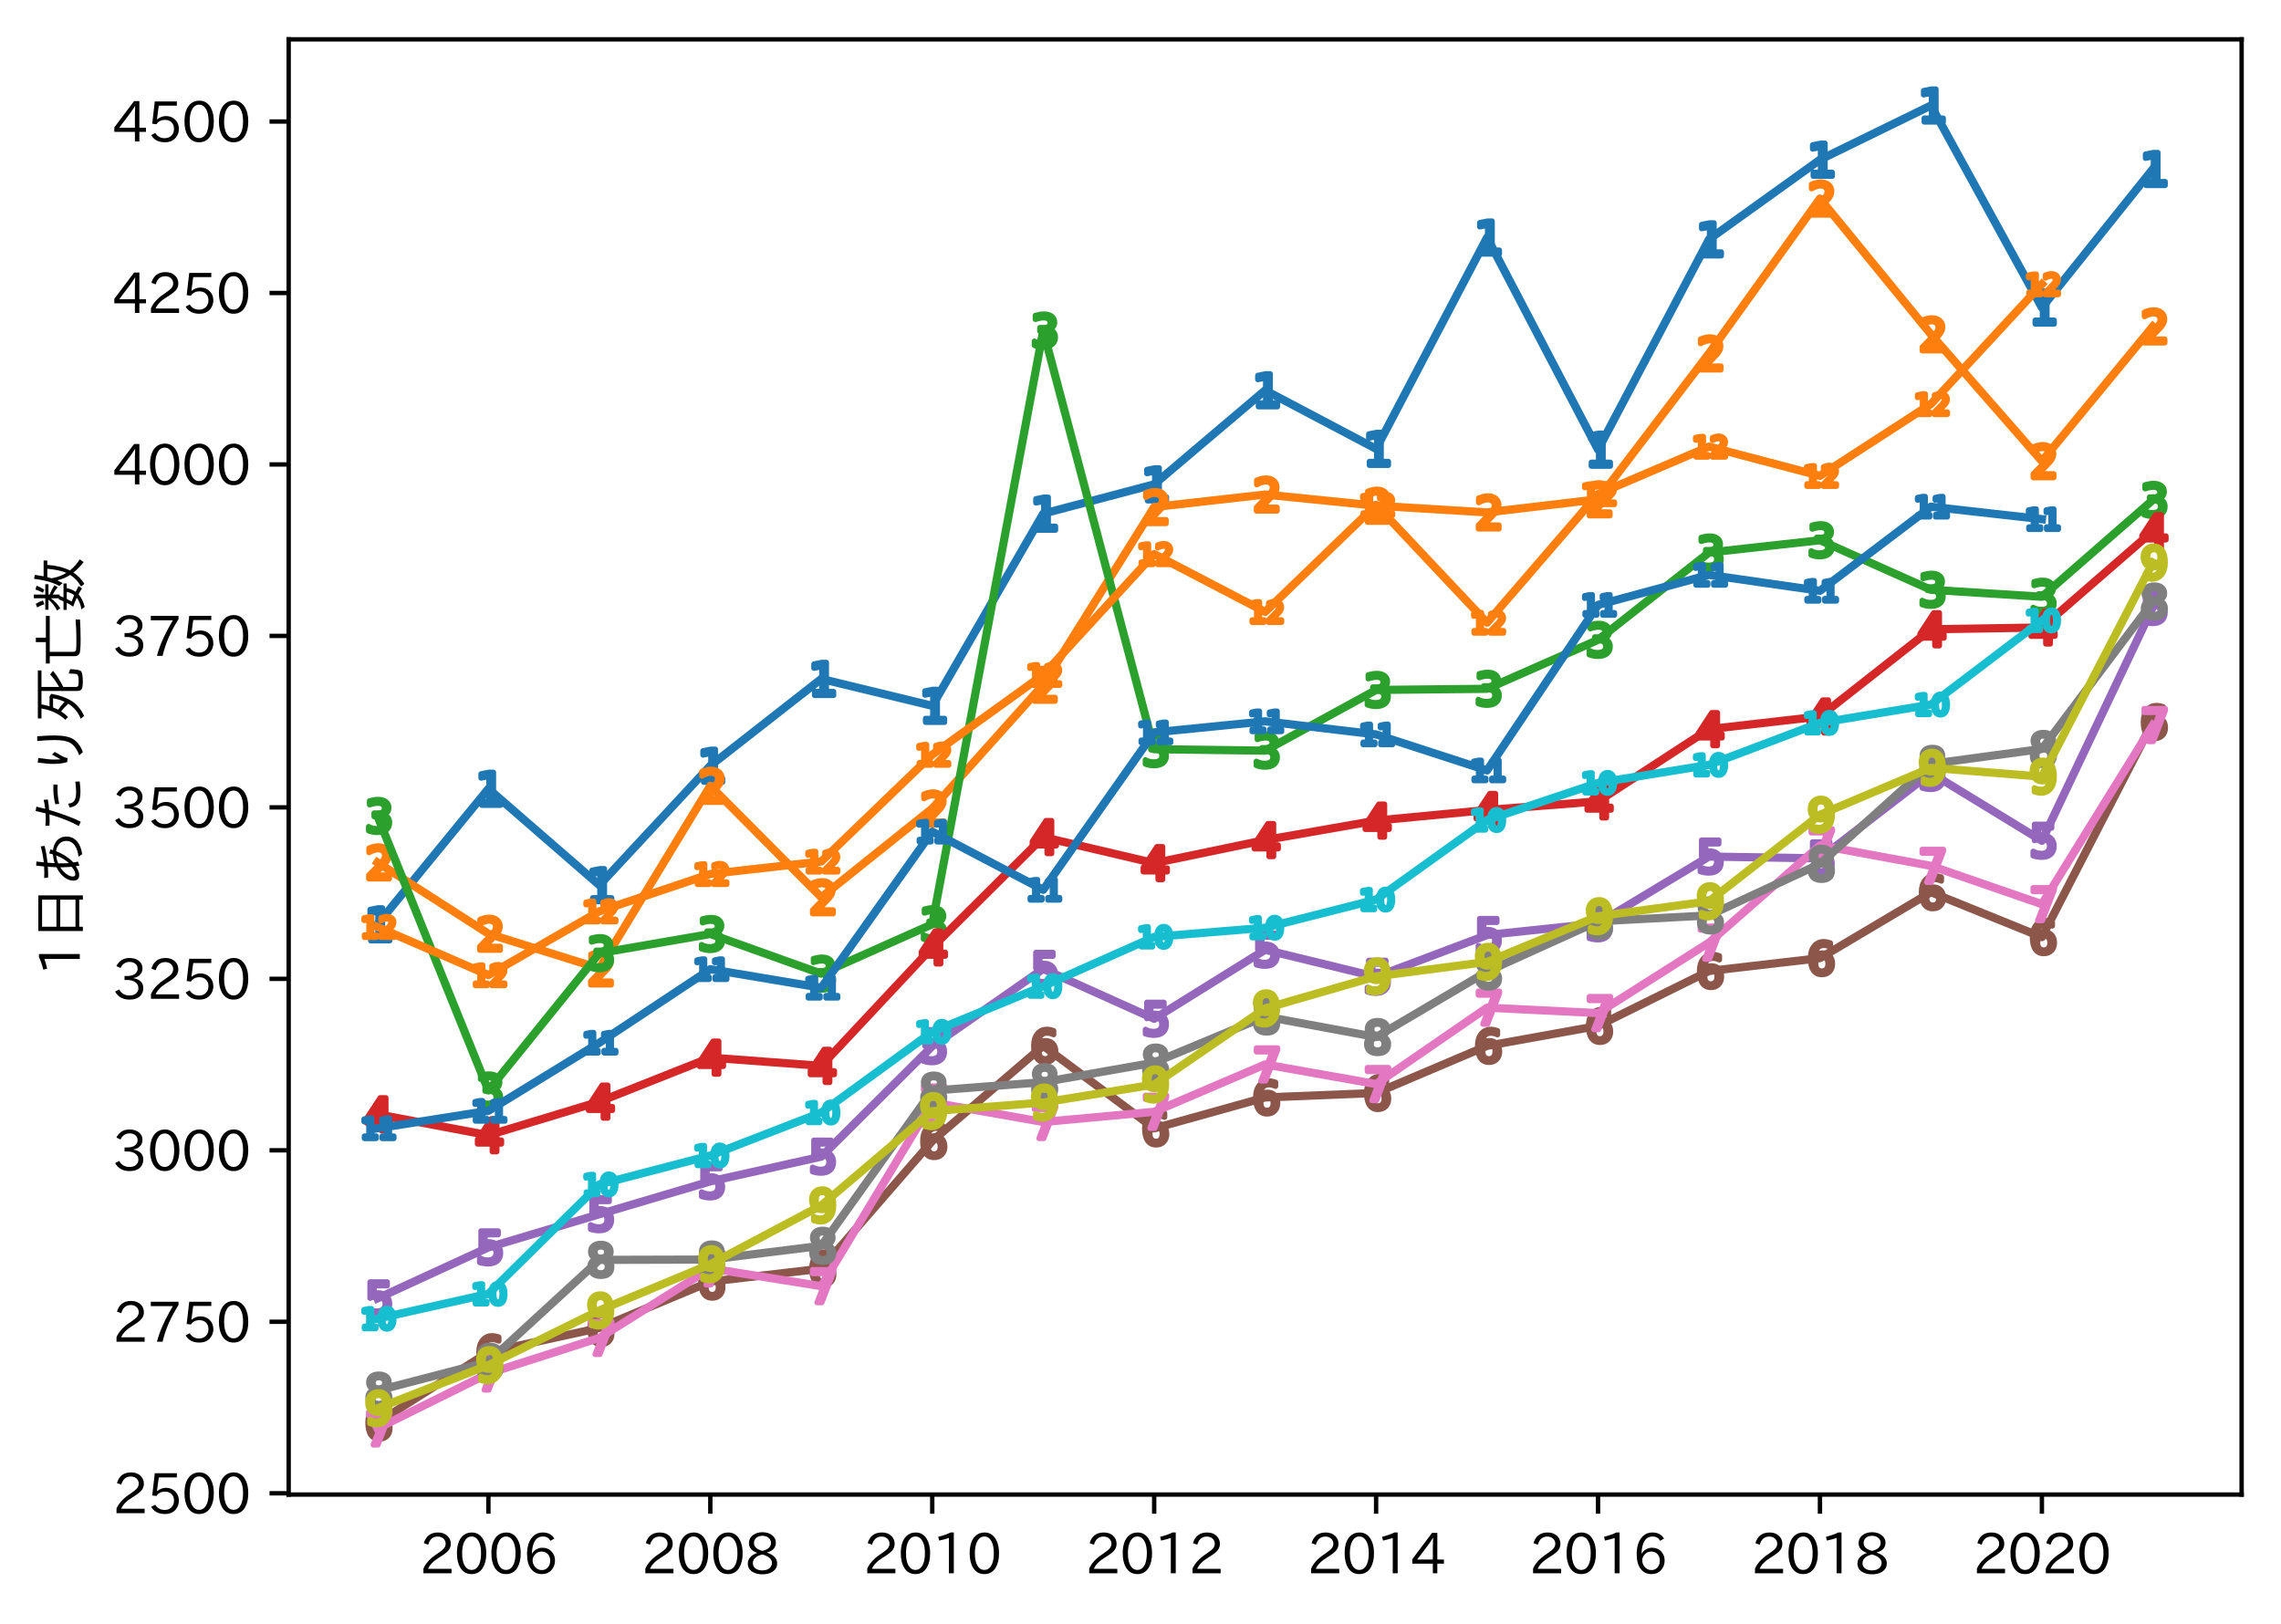 <?xml version="1.0" encoding="utf-8" standalone="no"?>
<!DOCTYPE svg PUBLIC "-//W3C//DTD SVG 1.1//EN"
  "http://www.w3.org/Graphics/SVG/1.1/DTD/svg11.dtd">
<svg xmlns:xlink="http://www.w3.org/1999/xlink" width="417.104pt" height="296.903pt" viewBox="0 0 417.104 296.903" xmlns="http://www.w3.org/2000/svg" version="1.1">
 <defs>
  <style type="text/css">*{stroke-linejoin: round; stroke-linecap: butt}</style>
 </defs>
 <g id="figure_1">
  <g id="patch_1">
   <path d="M 0 296.903 
L 417.104 296.903 
L 417.104 0 
L 0 0 
z
" style="fill: #ffffff"/>
  </g>
  <g id="axes_1">
   <g id="patch_2">
    <path d="M 52.784 273.312 
L 409.904 273.312 
L 409.904 7.2 
L 52.784 7.2 
z
" style="fill: #ffffff"/>
   </g>
   <g id="matplotlib.axis_1">
    <g id="xtick_1">
     <g id="line2d_1">
      <defs>
       <path id="md970b0ffab" d="M 0 0 
L 0 3.5 
" style="stroke: #000000; stroke-width: 0.8"/>
      </defs>
      <g>
       <use xlink:href="#md970b0ffab" x="89.308" y="273.312" style="stroke: #000000; stroke-width: 0.8"/>
      </g>
     </g>
     <g id="text_1">
      <!-- 2006 -->
      <g transform="translate(76.711 287.803)scale(0.1 -0.1)">
       <defs>
        <path id="IPAexGothic-32" d="M 3659 63 
L 447 63 
L 447 594 
Q 825 1475 1894 2203 
L 2072 2322 
Q 2619 2697 2791 2906 
Q 2988 3153 2988 3444 
Q 2988 3772 2756 4003 
Q 2500 4259 2084 4259 
Q 1250 4259 991 3328 
L 497 3506 
Q 853 4725 2116 4725 
Q 2806 4725 3216 4316 
Q 3575 3947 3575 3425 
Q 3575 3038 3344 2722 
Q 3131 2416 2366 1938 
L 2231 1856 
Q 1256 1253 978 569 
L 3659 569 
L 3659 63 
z
" transform="scale(0.016)"/>
        <path id="IPAexGothic-30" d="M 2038 4725 
Q 2881 4725 3334 3944 
Q 3694 3325 3694 2344 
Q 3694 1372 3334 741 
Q 2888 -31 2016 -31 
Q 1147 -31 700 741 
Q 341 1372 341 2350 
Q 341 3713 1000 4334 
Q 1419 4725 2038 4725 
z
M 2016 4266 
Q 1516 4266 1228 3759 
Q 934 3247 934 2344 
Q 934 1456 1222 947 
Q 1513 447 2016 447 
Q 2619 447 2909 1153 
Q 3100 1622 3100 2375 
Q 3100 3256 2806 3759 
Q 2509 4266 2016 4266 
z
" transform="scale(0.016)"/>
        <path id="IPAexGothic-36" d="M 1056 2328 
Q 1509 2981 2234 2981 
Q 2906 2981 3316 2513 
Q 3675 2106 3675 1522 
Q 3675 884 3272 434 
Q 2853 -31 2178 -31 
Q 1375 -31 922 581 
Q 481 1178 481 2228 
Q 481 3425 1013 4109 
Q 1494 4725 2272 4725 
Q 3191 4725 3609 4025 
L 3150 3775 
Q 2894 4266 2300 4266 
Q 1119 4266 1031 2328 
L 1056 2328 
z
M 2141 2547 
Q 1684 2547 1384 2206 
Q 1116 1900 1116 1541 
Q 1116 1156 1353 844 
Q 1672 428 2159 428 
Q 2669 428 2941 844 
Q 3125 1128 3125 1503 
Q 3125 1944 2881 2228 
Q 2600 2547 2141 2547 
z
" transform="scale(0.016)"/>
       </defs>
       <use xlink:href="#IPAexGothic-32"/>
       <use xlink:href="#IPAexGothic-30" x="62.988"/>
       <use xlink:href="#IPAexGothic-30" x="125.977"/>
       <use xlink:href="#IPAexGothic-36" x="188.965"/>
      </g>
     </g>
    </g>
    <g id="xtick_2">
     <g id="line2d_2">
      <g>
       <use xlink:href="#md970b0ffab" x="129.89" y="273.312" style="stroke: #000000; stroke-width: 0.8"/>
      </g>
     </g>
     <g id="text_2">
      <!-- 2008 -->
      <g transform="translate(117.293 287.803)scale(0.1 -0.1)">
       <defs>
        <path id="IPAexGothic-38" d="M 2541 2425 
Q 3700 2031 3700 1197 
Q 3700 541 3100 197 
Q 2663 -56 2016 -56 
Q 1366 -56 928 197 
Q 347 531 347 1178 
Q 347 1988 1409 2381 
L 1409 2400 
Q 481 2734 481 3509 
Q 481 4100 981 4456 
Q 1406 4756 2019 4756 
Q 2703 4756 3131 4403 
Q 3553 4069 3553 3566 
Q 3553 2706 2541 2444 
L 2541 2425 
z
M 2022 2625 
Q 2997 2856 2997 3528 
Q 2997 3916 2675 4150 
Q 2413 4347 2016 4347 
Q 1606 4347 1331 4128 
Q 1050 3897 1050 3522 
Q 1050 3150 1350 2925 
Q 1494 2809 1722 2722 
Q 1984 2616 2022 2625 
z
M 1978 2209 
Q 922 1931 922 1216 
Q 922 775 1313 556 
Q 1606 391 2009 391 
Q 2575 391 2881 697 
Q 3106 922 3106 1250 
Q 3106 1594 2794 1850 
Q 2609 1994 2350 2100 
Q 2047 2222 1978 2209 
z
" transform="scale(0.016)"/>
       </defs>
       <use xlink:href="#IPAexGothic-32"/>
       <use xlink:href="#IPAexGothic-30" x="62.988"/>
       <use xlink:href="#IPAexGothic-30" x="125.977"/>
       <use xlink:href="#IPAexGothic-38" x="188.965"/>
      </g>
     </g>
    </g>
    <g id="xtick_3">
     <g id="line2d_3">
      <g>
       <use xlink:href="#md970b0ffab" x="170.472" y="273.312" style="stroke: #000000; stroke-width: 0.8"/>
      </g>
     </g>
     <g id="text_3">
      <!-- 2010 -->
      <g transform="translate(157.875 287.803)scale(0.1 -0.1)">
       <defs>
        <path id="IPAexGothic-31" d="M 2463 63 
L 1900 63 
L 1900 4103 
Q 1372 3922 788 3797 
L 684 4231 
Q 1519 4441 2106 4731 
L 2463 4731 
L 2463 63 
z
" transform="scale(0.016)"/>
       </defs>
       <use xlink:href="#IPAexGothic-32"/>
       <use xlink:href="#IPAexGothic-30" x="62.988"/>
       <use xlink:href="#IPAexGothic-31" x="125.977"/>
       <use xlink:href="#IPAexGothic-30" x="188.965"/>
      </g>
     </g>
    </g>
    <g id="xtick_4">
     <g id="line2d_4">
      <g>
       <use xlink:href="#md970b0ffab" x="211.053" y="273.312" style="stroke: #000000; stroke-width: 0.8"/>
      </g>
     </g>
     <g id="text_4">
      <!-- 2012 -->
      <g transform="translate(198.457 287.803)scale(0.1 -0.1)">
       <use xlink:href="#IPAexGothic-32"/>
       <use xlink:href="#IPAexGothic-30" x="62.988"/>
       <use xlink:href="#IPAexGothic-31" x="125.977"/>
       <use xlink:href="#IPAexGothic-32" x="188.965"/>
      </g>
     </g>
    </g>
    <g id="xtick_5">
     <g id="line2d_5">
      <g>
       <use xlink:href="#md970b0ffab" x="251.635" y="273.312" style="stroke: #000000; stroke-width: 0.8"/>
      </g>
     </g>
     <g id="text_5">
      <!-- 2014 -->
      <g transform="translate(239.038 287.803)scale(0.1 -0.1)">
       <defs>
        <path id="IPAexGothic-34" d="M 3813 1159 
L 3059 1159 
L 3059 63 
L 2547 63 
L 2547 1159 
L 197 1159 
L 197 1672 
L 2456 4678 
L 3059 4678 
L 3059 1634 
L 3813 1634 
L 3813 1159 
z
M 2578 4109 
L 2559 4109 
Q 2278 3656 2003 3284 
L 759 1634 
L 2547 1634 
L 2547 3144 
Q 2547 3481 2578 4109 
z
" transform="scale(0.016)"/>
       </defs>
       <use xlink:href="#IPAexGothic-32"/>
       <use xlink:href="#IPAexGothic-30" x="62.988"/>
       <use xlink:href="#IPAexGothic-31" x="125.977"/>
       <use xlink:href="#IPAexGothic-34" x="188.965"/>
      </g>
     </g>
    </g>
    <g id="xtick_6">
     <g id="line2d_6">
      <g>
       <use xlink:href="#md970b0ffab" x="292.217" y="273.312" style="stroke: #000000; stroke-width: 0.8"/>
      </g>
     </g>
     <g id="text_6">
      <!-- 2016 -->
      <g transform="translate(279.62 287.803)scale(0.1 -0.1)">
       <use xlink:href="#IPAexGothic-32"/>
       <use xlink:href="#IPAexGothic-30" x="62.988"/>
       <use xlink:href="#IPAexGothic-31" x="125.977"/>
       <use xlink:href="#IPAexGothic-36" x="188.965"/>
      </g>
     </g>
    </g>
    <g id="xtick_7">
     <g id="line2d_7">
      <g>
       <use xlink:href="#md970b0ffab" x="332.799" y="273.312" style="stroke: #000000; stroke-width: 0.8"/>
      </g>
     </g>
     <g id="text_7">
      <!-- 2018 -->
      <g transform="translate(320.202 287.803)scale(0.1 -0.1)">
       <use xlink:href="#IPAexGothic-32"/>
       <use xlink:href="#IPAexGothic-30" x="62.988"/>
       <use xlink:href="#IPAexGothic-31" x="125.977"/>
       <use xlink:href="#IPAexGothic-38" x="188.965"/>
      </g>
     </g>
    </g>
    <g id="xtick_8">
     <g id="line2d_8">
      <g>
       <use xlink:href="#md970b0ffab" x="373.381" y="273.312" style="stroke: #000000; stroke-width: 0.8"/>
      </g>
     </g>
     <g id="text_8">
      <!-- 2020 -->
      <g transform="translate(360.784 287.803)scale(0.1 -0.1)">
       <use xlink:href="#IPAexGothic-32"/>
       <use xlink:href="#IPAexGothic-30" x="62.988"/>
       <use xlink:href="#IPAexGothic-32" x="125.977"/>
       <use xlink:href="#IPAexGothic-30" x="188.965"/>
      </g>
     </g>
    </g>
   </g>
   <g id="matplotlib.axis_2">
    <g id="ytick_1">
     <g id="line2d_9">
      <defs>
       <path id="m4f934e79bc" d="M 0 0 
L -3.5 0 
" style="stroke: #000000; stroke-width: 0.8"/>
      </defs>
      <g>
       <use xlink:href="#m4f934e79bc" x="52.784" y="273.071" style="stroke: #000000; stroke-width: 0.8"/>
      </g>
     </g>
     <g id="text_9">
      <!-- 2500 -->
      <g transform="translate(20.591 276.816)scale(0.1 -0.1)">
       <defs>
        <path id="IPAexGothic-35" d="M 1178 2603 
Q 1634 2963 2172 2963 
Q 2816 2963 3241 2528 
Q 3638 2113 3638 1497 
Q 3638 938 3297 513 
Q 2869 -31 2031 -31 
Q 959 -31 469 784 
L 938 1028 
Q 1309 434 2013 434 
Q 2466 434 2769 716 
Q 3081 1013 3081 1503 
Q 3081 1966 2806 2241 
Q 2519 2528 2056 2528 
Q 1406 2528 1072 2028 
L 591 2091 
L 884 4634 
L 3406 4634 
L 3406 4153 
L 1341 4153 
L 1134 2603 
L 1178 2603 
z
" transform="scale(0.016)"/>
       </defs>
       <use xlink:href="#IPAexGothic-32"/>
       <use xlink:href="#IPAexGothic-35" x="62.988"/>
       <use xlink:href="#IPAexGothic-30" x="125.977"/>
       <use xlink:href="#IPAexGothic-30" x="188.965"/>
      </g>
     </g>
    </g>
    <g id="ytick_2">
     <g id="line2d_10">
      <g>
       <use xlink:href="#m4f934e79bc" x="52.784" y="241.714" style="stroke: #000000; stroke-width: 0.8"/>
      </g>
     </g>
     <g id="text_10">
      <!-- 2750 -->
      <g transform="translate(20.591 245.46)scale(0.1 -0.1)">
       <defs>
        <path id="IPAexGothic-37" d="M 3597 4263 
Q 2238 2106 1778 63 
L 1131 63 
Q 1581 1834 2950 4128 
L 428 4128 
L 428 4634 
L 3597 4634 
L 3597 4263 
z
" transform="scale(0.016)"/>
       </defs>
       <use xlink:href="#IPAexGothic-32"/>
       <use xlink:href="#IPAexGothic-37" x="62.988"/>
       <use xlink:href="#IPAexGothic-35" x="125.977"/>
       <use xlink:href="#IPAexGothic-30" x="188.965"/>
      </g>
     </g>
    </g>
    <g id="ytick_3">
     <g id="line2d_11">
      <g>
       <use xlink:href="#m4f934e79bc" x="52.784" y="210.358" style="stroke: #000000; stroke-width: 0.8"/>
      </g>
     </g>
     <g id="text_11">
      <!-- 3000 -->
      <g transform="translate(20.591 214.104)scale(0.1 -0.1)">
       <defs>
        <path id="IPAexGothic-33" d="M 2381 2419 
Q 3506 2216 3506 1278 
Q 3506 716 3128 356 
Q 2709 -31 1944 -31 
Q 797 -31 288 881 
L 756 1131 
Q 1109 441 1938 441 
Q 2425 441 2694 691 
Q 2950 928 2950 1291 
Q 2950 1719 2566 1978 
Q 2216 2213 1644 2213 
L 1363 2213 
L 1363 2669 
L 1656 2669 
Q 2231 2669 2534 2888 
Q 2859 3119 2859 3509 
Q 2859 3934 2494 4138 
Q 2259 4278 1931 4278 
Q 1238 4278 903 3578 
L 434 3803 
Q 897 4725 1938 4725 
Q 2597 4725 3006 4394 
Q 3416 4069 3416 3534 
Q 3416 3028 3019 2706 
Q 2763 2500 2381 2444 
L 2381 2419 
z
" transform="scale(0.016)"/>
       </defs>
       <use xlink:href="#IPAexGothic-33"/>
       <use xlink:href="#IPAexGothic-30" x="62.988"/>
       <use xlink:href="#IPAexGothic-30" x="125.977"/>
       <use xlink:href="#IPAexGothic-30" x="188.965"/>
      </g>
     </g>
    </g>
    <g id="ytick_4">
     <g id="line2d_12">
      <g>
       <use xlink:href="#m4f934e79bc" x="52.784" y="179.002" style="stroke: #000000; stroke-width: 0.8"/>
      </g>
     </g>
     <g id="text_12">
      <!-- 3250 -->
      <g transform="translate(20.591 182.747)scale(0.1 -0.1)">
       <use xlink:href="#IPAexGothic-33"/>
       <use xlink:href="#IPAexGothic-32" x="62.988"/>
       <use xlink:href="#IPAexGothic-35" x="125.977"/>
       <use xlink:href="#IPAexGothic-30" x="188.965"/>
      </g>
     </g>
    </g>
    <g id="ytick_5">
     <g id="line2d_13">
      <g>
       <use xlink:href="#m4f934e79bc" x="52.784" y="147.646" style="stroke: #000000; stroke-width: 0.8"/>
      </g>
     </g>
     <g id="text_13">
      <!-- 3500 -->
      <g transform="translate(20.591 151.391)scale(0.1 -0.1)">
       <use xlink:href="#IPAexGothic-33"/>
       <use xlink:href="#IPAexGothic-35" x="62.988"/>
       <use xlink:href="#IPAexGothic-30" x="125.977"/>
       <use xlink:href="#IPAexGothic-30" x="188.965"/>
      </g>
     </g>
    </g>
    <g id="ytick_6">
     <g id="line2d_14">
      <g>
       <use xlink:href="#m4f934e79bc" x="52.784" y="116.29" style="stroke: #000000; stroke-width: 0.8"/>
      </g>
     </g>
     <g id="text_14">
      <!-- 3750 -->
      <g transform="translate(20.591 120.035)scale(0.1 -0.1)">
       <use xlink:href="#IPAexGothic-33"/>
       <use xlink:href="#IPAexGothic-37" x="62.988"/>
       <use xlink:href="#IPAexGothic-35" x="125.977"/>
       <use xlink:href="#IPAexGothic-30" x="188.965"/>
      </g>
     </g>
    </g>
    <g id="ytick_7">
     <g id="line2d_15">
      <g>
       <use xlink:href="#m4f934e79bc" x="52.784" y="84.934" style="stroke: #000000; stroke-width: 0.8"/>
      </g>
     </g>
     <g id="text_15">
      <!-- 4000 -->
      <g transform="translate(20.591 88.679)scale(0.1 -0.1)">
       <use xlink:href="#IPAexGothic-34"/>
       <use xlink:href="#IPAexGothic-30" x="62.988"/>
       <use xlink:href="#IPAexGothic-30" x="125.977"/>
       <use xlink:href="#IPAexGothic-30" x="188.965"/>
      </g>
     </g>
    </g>
    <g id="ytick_8">
     <g id="line2d_16">
      <g>
       <use xlink:href="#m4f934e79bc" x="52.784" y="53.577" style="stroke: #000000; stroke-width: 0.8"/>
      </g>
     </g>
     <g id="text_16">
      <!-- 4250 -->
      <g transform="translate(20.591 57.323)scale(0.1 -0.1)">
       <use xlink:href="#IPAexGothic-34"/>
       <use xlink:href="#IPAexGothic-32" x="62.988"/>
       <use xlink:href="#IPAexGothic-35" x="125.977"/>
       <use xlink:href="#IPAexGothic-30" x="188.965"/>
      </g>
     </g>
    </g>
    <g id="ytick_9">
     <g id="line2d_17">
      <g>
       <use xlink:href="#m4f934e79bc" x="52.784" y="22.221" style="stroke: #000000; stroke-width: 0.8"/>
      </g>
     </g>
     <g id="text_17">
      <!-- 4500 -->
      <g transform="translate(20.591 25.967)scale(0.1 -0.1)">
       <use xlink:href="#IPAexGothic-34"/>
       <use xlink:href="#IPAexGothic-35" x="62.988"/>
       <use xlink:href="#IPAexGothic-30" x="125.977"/>
       <use xlink:href="#IPAexGothic-30" x="188.965"/>
      </g>
     </g>
    </g>
    <g id="text_18">
     <!-- 1日あたり死亡数 -->
     <g transform="translate(14.691 178.405)rotate(-90)scale(0.1 -0.1)">
      <defs>
       <path id="IPAexGothic-65e5" d="M 5231 4800 
L 5231 -288 
L 4744 -288 
L 4744 128 
L 1647 128 
L 1647 -288 
L 1159 -288 
L 1159 4800 
L 5231 4800 
z
M 1647 4372 
L 1647 2731 
L 4744 2731 
L 4744 4372 
L 1647 4372 
z
M 1647 2297 
L 1647 556 
L 4744 556 
L 4744 2297 
L 1647 2297 
z
" transform="scale(0.016)"/>
       <path id="IPAexGothic-3042" d="M 966 4134 
Q 1228 4116 1550 4116 
Q 1934 4116 2284 4141 
Q 2297 4247 2319 4453 
Q 2369 4872 2381 5050 
L 2853 5019 
Q 2794 4547 2759 4178 
Q 3672 4275 4581 4525 
L 4634 4084 
Q 3750 3863 2713 3756 
Q 2675 3378 2663 2931 
Q 3088 3084 3669 3138 
Q 3738 3325 3763 3547 
L 4238 3438 
Q 4188 3219 4153 3128 
Q 4797 3041 5166 2741 
Q 5703 2297 5703 1581 
Q 5703 794 5056 300 
Q 4559 -84 3681 -213 
L 3406 213 
Q 4169 297 4622 594 
Q 5203 969 5203 1588 
Q 5203 2216 4672 2553 
Q 4413 2725 4025 2772 
Q 3550 1556 2747 800 
Q 2766 584 2847 275 
L 2388 103 
Q 2369 191 2316 525 
Q 1756 128 1300 128 
Q 666 128 666 794 
Q 666 1244 950 1691 
Q 1216 2100 1678 2425 
Q 1834 2541 2194 2731 
Q 2206 3159 2253 3719 
Q 1772 3681 1338 3681 
Q 1106 3681 1006 3688 
L 966 4134 
z
M 2188 2291 
Q 1966 2169 1703 1913 
Q 1431 1650 1272 1353 
Q 1144 1109 1134 922 
Q 1119 575 1384 575 
Q 1788 575 2247 997 
Q 2197 1497 2188 2291 
z
M 3553 2772 
Q 3038 2700 2638 2534 
Q 2638 1734 2663 1300 
Q 3231 1931 3553 2772 
z
" transform="scale(0.016)"/>
       <path id="IPAexGothic-305f" d="M 684 3994 
Q 1138 3953 1556 3953 
Q 1797 3953 2106 3975 
Q 2266 4594 2369 5113 
L 2875 5025 
Q 2806 4731 2619 4013 
Q 3209 4084 3656 4191 
L 3688 3719 
Q 3109 3613 2497 3566 
Q 1822 1294 1153 -44 
L 653 172 
Q 1406 1500 1991 3531 
Q 1634 3513 1256 3513 
Q 1106 3513 697 3525 
L 684 3994 
z
M 5753 78 
Q 5059 -13 4597 -13 
Q 3619 -13 3206 334 
Q 2866 625 2766 1222 
L 3213 1388 
Q 3247 1069 3347 903 
Q 3425 775 3578 672 
Q 3866 481 4556 481 
Q 5009 481 5728 575 
L 5753 78 
z
M 3144 2859 
Q 4216 3147 5409 3072 
L 5381 2597 
L 5356 2597 
Q 4263 2663 3194 2419 
L 3144 2859 
z
" transform="scale(0.016)"/>
       <path id="IPAexGothic-308a" d="M 2878 2925 
Q 2503 2294 2372 2041 
Q 2222 1750 2163 1459 
L 1716 1503 
Q 1509 2131 1509 3091 
Q 1509 3744 1663 4872 
L 2181 4806 
Q 2003 3541 2003 3016 
Q 2003 2613 2028 2259 
Q 2109 2413 2313 2766 
Q 2484 3063 2578 3238 
L 2878 2925 
z
M 2488 128 
Q 3534 503 3928 1184 
Q 4234 1713 4234 2975 
Q 4234 3872 4122 4928 
L 4666 4928 
Q 4759 3794 4759 2975 
Q 4759 1516 4356 844 
Q 3913 103 2853 -288 
L 2488 128 
z
" transform="scale(0.016)"/>
       <path id="IPAexGothic-6b7b" d="M 2134 1381 
Q 1691 1863 1256 2200 
Q 997 1788 616 1406 
L 309 1713 
Q 1325 2825 1584 4403 
L 1591 4441 
L 456 4441 
L 456 4856 
L 5947 4856 
L 5947 4441 
L 4053 4441 
L 4053 2431 
Q 4888 2881 5478 3456 
L 5894 3116 
Q 5109 2469 4053 1950 
L 4053 516 
Q 4053 275 4238 225 
Q 4378 194 4684 194 
Q 5428 194 5506 397 
Q 5575 591 5594 1325 
L 6088 1163 
Q 6050 141 5869 -56 
Q 5666 -281 4628 -281 
Q 4063 -281 3841 -166 
Q 3594 -41 3594 356 
L 3594 4441 
L 2050 4441 
Q 2041 4400 2031 4300 
Q 1978 4000 1838 3519 
L 3003 3519 
L 3266 3322 
Q 3028 1938 2472 1028 
Q 1906 119 738 -438 
L 419 -47 
Q 1541 413 2134 1381 
z
M 2356 1797 
Q 2647 2425 2759 3116 
L 1703 3116 
Q 1603 2844 1450 2534 
Q 1966 2188 2356 1797 
z
" transform="scale(0.016)"/>
       <path id="IPAexGothic-4ea1" d="M 1813 3497 
L 1813 819 
Q 1813 538 2056 488 
Q 2269 450 3194 450 
Q 4369 450 5506 544 
L 5506 38 
Q 4391 -31 3259 -31 
Q 2013 -31 1697 72 
Q 1319 197 1319 647 
L 1319 3497 
L 481 3497 
L 481 3938 
L 2925 3938 
L 2925 5084 
L 3431 5084 
L 3431 3938 
L 5922 3938 
L 5922 3497 
L 1813 3497 
z
" transform="scale(0.016)"/>
       <path id="IPAexGothic-6570" d="M 2847 1553 
Q 2741 1006 2425 534 
Q 2625 441 3091 203 
L 2809 -188 
Q 2541 0 2144 209 
Q 1569 -291 703 -500 
L 422 -125 
Q 1263 19 1747 406 
Q 1222 650 734 816 
Q 975 1172 1147 1503 
L 1172 1553 
L 359 1553 
L 359 1925 
L 1344 1925 
Q 1406 2066 1569 2475 
L 1691 2450 
L 1691 3372 
Q 1250 2738 550 2303 
L 275 2663 
Q 1019 3013 1528 3641 
L 378 3641 
L 378 4006 
L 1691 4006 
L 1691 5313 
L 2113 5313 
L 2113 4006 
L 3297 4006 
L 3297 3641 
L 2113 3641 
L 2113 3513 
Q 2659 3291 3175 2963 
L 2956 2584 
Q 2553 2922 2113 3159 
L 2113 2372 
L 1966 2372 
Q 1928 2288 1872 2141 
Q 1806 1975 1784 1925 
L 3378 1925 
L 3378 1553 
L 2847 1553 
z
M 2419 1553 
L 1613 1553 
Q 1478 1269 1313 997 
Q 1559 909 2047 703 
Q 2313 1047 2419 1553 
z
M 4363 1163 
Q 3953 1781 3738 2638 
Q 3575 2281 3428 2016 
L 3103 2406 
Q 3675 3444 3916 5291 
L 4363 5200 
Q 4284 4666 4197 4197 
L 6009 4197 
L 6009 3775 
L 5503 3775 
Q 5397 2275 4869 1191 
Q 5419 503 6144 75 
L 5822 -378 
Q 5188 106 4631 788 
Q 4113 34 3341 -463 
L 3031 -78 
Q 3888 406 4363 1163 
z
M 4588 1594 
Q 4938 2388 5059 3775 
L 4100 3775 
Q 4041 3519 3972 3288 
Q 3981 3250 3991 3194 
Q 4175 2256 4588 1594 
z
M 1003 4116 
Q 878 4544 638 4934 
L 1053 5094 
Q 1247 4788 1438 4269 
L 1003 4116 
z
M 2316 4269 
Q 2550 4688 2688 5131 
L 3128 4997 
Q 2966 4588 2675 4128 
L 2316 4269 
z
" transform="scale(0.016)"/>
      </defs>
      <use xlink:href="#IPAexGothic-31"/>
      <use xlink:href="#IPAexGothic-65e5" x="62.988"/>
      <use xlink:href="#IPAexGothic-3042" x="162.988"/>
      <use xlink:href="#IPAexGothic-305f" x="262.988"/>
      <use xlink:href="#IPAexGothic-308a" x="362.988"/>
      <use xlink:href="#IPAexGothic-6b7b" x="462.988"/>
      <use xlink:href="#IPAexGothic-4ea1" x="562.988"/>
      <use xlink:href="#IPAexGothic-6570" x="662.988"/>
     </g>
    </g>
   </g>
   <g id="line2d_18">
    <path d="M 69.017 169.029 
L 89.308 144.239 
L 109.599 161.867 
L 129.89 140.023 
L 150.181 124.151 
L 170.472 129.071 
L 190.763 93.932 
L 211.053 88.571 
L 231.344 71.372 
L 251.635 82.081 
L 271.926 43.438 
L 292.217 82.231 
L 312.508 43.77 
L 332.799 29.209 
L 353.09 19.296 
L 373.381 56.244 
L 393.672 30.904 
" clip-path="url(#p359fe145d0)" style="fill: none; stroke: #1f77b4; stroke-width: 1.5; stroke-linecap: square"/>
    <defs>
     <path id="m95fe90b865" d="M -1.217 2.317 
L 0.109 2.317 
L 0.109 -2.261 
L -1.334 -1.971 
L -1.334 -2.711 
L 0.101 -3 
L 0.912 -3 
L 0.912 2.317 
L 2.238 2.317 
L 2.238 3 
L -1.217 3 
L -1.217 2.317 
z
" style="stroke: #1f77b4"/>
    </defs>
    <g clip-path="url(#p359fe145d0)">
     <use xlink:href="#m95fe90b865" x="69.017" y="169.029" style="fill: #1f77b4; stroke: #1f77b4"/>
     <use xlink:href="#m95fe90b865" x="89.308" y="144.239" style="fill: #1f77b4; stroke: #1f77b4"/>
     <use xlink:href="#m95fe90b865" x="109.599" y="161.867" style="fill: #1f77b4; stroke: #1f77b4"/>
     <use xlink:href="#m95fe90b865" x="129.89" y="140.023" style="fill: #1f77b4; stroke: #1f77b4"/>
     <use xlink:href="#m95fe90b865" x="150.181" y="124.151" style="fill: #1f77b4; stroke: #1f77b4"/>
     <use xlink:href="#m95fe90b865" x="170.472" y="129.071" style="fill: #1f77b4; stroke: #1f77b4"/>
     <use xlink:href="#m95fe90b865" x="190.763" y="93.932" style="fill: #1f77b4; stroke: #1f77b4"/>
     <use xlink:href="#m95fe90b865" x="211.053" y="88.571" style="fill: #1f77b4; stroke: #1f77b4"/>
     <use xlink:href="#m95fe90b865" x="231.344" y="71.372" style="fill: #1f77b4; stroke: #1f77b4"/>
     <use xlink:href="#m95fe90b865" x="251.635" y="82.081" style="fill: #1f77b4; stroke: #1f77b4"/>
     <use xlink:href="#m95fe90b865" x="271.926" y="43.438" style="fill: #1f77b4; stroke: #1f77b4"/>
     <use xlink:href="#m95fe90b865" x="292.217" y="82.231" style="fill: #1f77b4; stroke: #1f77b4"/>
     <use xlink:href="#m95fe90b865" x="312.508" y="43.77" style="fill: #1f77b4; stroke: #1f77b4"/>
     <use xlink:href="#m95fe90b865" x="332.799" y="29.209" style="fill: #1f77b4; stroke: #1f77b4"/>
     <use xlink:href="#m95fe90b865" x="353.09" y="19.296" style="fill: #1f77b4; stroke: #1f77b4"/>
     <use xlink:href="#m95fe90b865" x="373.381" y="56.244" style="fill: #1f77b4; stroke: #1f77b4"/>
     <use xlink:href="#m95fe90b865" x="393.672" y="30.904" style="fill: #1f77b4; stroke: #1f77b4"/>
    </g>
   </g>
   <g id="line2d_19">
    <path d="M 69.017 157.707 
L 89.308 170.751 
L 109.599 177.094 
L 129.89 143.697 
L 150.181 164.081 
L 170.472 147.839 
L 190.763 125.213 
L 211.053 92.723 
L 231.344 90.434 
L 251.635 92.473 
L 271.926 93.704 
L 292.217 91.304 
L 312.508 64.624 
L 332.799 36.309 
L 353.09 61.139 
L 373.381 84.332 
L 393.672 59.687 
" clip-path="url(#p359fe145d0)" style="fill: none; stroke: #ff7f0e; stroke-width: 1.5; stroke-linecap: square"/>
    <defs>
     <path id="m2cd367dbee" d="M -0.616 2.329 
L 2.167 2.329 
L 2.167 3 
L -1.575 3 
L -1.575 2.329 
Q -1.121 1.859 -0.338 1.069 
Q 0.447 0.277 0.647 0.047 
Q 1.03 -0.383 1.182 -0.681 
Q 1.335 -0.979 1.335 -1.267 
Q 1.335 -1.737 1.005 -2.032 
Q 0.675 -2.329 0.146 -2.329 
Q -0.229 -2.329 -0.646 -2.199 
Q -1.062 -2.069 -1.535 -1.804 
L -1.535 -2.61 
Q -1.054 -2.803 -0.636 -2.901 
Q -0.217 -3 0.131 -3 
Q 1.047 -3 1.591 -2.541 
Q 2.135 -2.084 2.135 -1.319 
Q 2.135 -0.955 1.999 -0.629 
Q 1.864 -0.304 1.504 0.138 
Q 1.405 0.253 0.876 0.8 
Q 0.348 1.347 -0.616 2.329 
z
" style="stroke: #ff7f0e"/>
    </defs>
    <g clip-path="url(#p359fe145d0)">
     <use xlink:href="#m2cd367dbee" x="69.017" y="157.707" style="fill: #ff7f0e; stroke: #ff7f0e"/>
     <use xlink:href="#m2cd367dbee" x="89.308" y="170.751" style="fill: #ff7f0e; stroke: #ff7f0e"/>
     <use xlink:href="#m2cd367dbee" x="109.599" y="177.094" style="fill: #ff7f0e; stroke: #ff7f0e"/>
     <use xlink:href="#m2cd367dbee" x="129.89" y="143.697" style="fill: #ff7f0e; stroke: #ff7f0e"/>
     <use xlink:href="#m2cd367dbee" x="150.181" y="164.081" style="fill: #ff7f0e; stroke: #ff7f0e"/>
     <use xlink:href="#m2cd367dbee" x="170.472" y="147.839" style="fill: #ff7f0e; stroke: #ff7f0e"/>
     <use xlink:href="#m2cd367dbee" x="190.763" y="125.213" style="fill: #ff7f0e; stroke: #ff7f0e"/>
     <use xlink:href="#m2cd367dbee" x="211.053" y="92.723" style="fill: #ff7f0e; stroke: #ff7f0e"/>
     <use xlink:href="#m2cd367dbee" x="231.344" y="90.434" style="fill: #ff7f0e; stroke: #ff7f0e"/>
     <use xlink:href="#m2cd367dbee" x="251.635" y="92.473" style="fill: #ff7f0e; stroke: #ff7f0e"/>
     <use xlink:href="#m2cd367dbee" x="271.926" y="93.704" style="fill: #ff7f0e; stroke: #ff7f0e"/>
     <use xlink:href="#m2cd367dbee" x="292.217" y="91.304" style="fill: #ff7f0e; stroke: #ff7f0e"/>
     <use xlink:href="#m2cd367dbee" x="312.508" y="64.624" style="fill: #ff7f0e; stroke: #ff7f0e"/>
     <use xlink:href="#m2cd367dbee" x="332.799" y="36.309" style="fill: #ff7f0e; stroke: #ff7f0e"/>
     <use xlink:href="#m2cd367dbee" x="353.09" y="61.139" style="fill: #ff7f0e; stroke: #ff7f0e"/>
     <use xlink:href="#m2cd367dbee" x="373.381" y="84.332" style="fill: #ff7f0e; stroke: #ff7f0e"/>
     <use xlink:href="#m2cd367dbee" x="393.672" y="59.687" style="fill: #ff7f0e; stroke: #ff7f0e"/>
    </g>
   </g>
   <g id="line2d_20">
    <path d="M 69.017 149.212 
L 89.308 199.414 
L 109.599 174.305 
L 129.89 170.797 
L 150.181 178.051 
L 170.472 169.009 
L 190.763 60.447 
L 211.053 137.005 
L 231.344 137.268 
L 251.635 126.17 
L 271.926 125.96 
L 292.217 117.01 
L 312.508 101.041 
L 332.799 98.791 
L 353.09 107.854 
L 373.381 109.128 
L 393.672 91.423 
" clip-path="url(#p359fe145d0)" style="fill: none; stroke: #2ca02c; stroke-width: 1.5; stroke-linecap: square"/>
    <defs>
     <path id="mca7684cd91" d="M 1.013 -0.231 
Q 1.575 -0.111 1.889 0.27 
Q 2.206 0.649 2.206 1.207 
Q 2.206 2.062 1.617 2.532 
Q 1.028 3 -0.056 3 
Q -0.42 3 -0.805 2.928 
Q -1.19 2.856 -1.601 2.712 
L -1.601 1.958 
Q -1.276 2.147 -0.889 2.244 
Q -0.501 2.341 -0.079 2.341 
Q 0.656 2.341 1.042 2.051 
Q 1.427 1.761 1.427 1.207 
Q 1.427 0.695 1.069 0.407 
Q 0.711 0.118 0.073 0.118 
L -0.602 0.118 
L -0.602 -0.525 
L 0.103 -0.525 
Q 0.68 -0.525 0.986 -0.755 
Q 1.292 -0.986 1.292 -1.42 
Q 1.292 -1.865 0.976 -2.103 
Q 0.661 -2.342 0.073 -2.342 
Q -0.25 -2.342 -0.618 -2.271 
Q -0.986 -2.202 -1.427 -2.056 
L -1.427 -2.752 
Q -0.981 -2.876 -0.592 -2.938 
Q -0.203 -3 0.142 -3 
Q 1.033 -3 1.551 -2.595 
Q 2.07 -2.191 2.07 -1.502 
Q 2.07 -1.021 1.795 -0.69 
Q 1.52 -0.359 1.013 -0.231 
z
" style="stroke: #2ca02c"/>
    </defs>
    <g clip-path="url(#p359fe145d0)">
     <use xlink:href="#mca7684cd91" x="69.017" y="149.212" style="fill: #2ca02c; stroke: #2ca02c"/>
     <use xlink:href="#mca7684cd91" x="89.308" y="199.414" style="fill: #2ca02c; stroke: #2ca02c"/>
     <use xlink:href="#mca7684cd91" x="109.599" y="174.305" style="fill: #2ca02c; stroke: #2ca02c"/>
     <use xlink:href="#mca7684cd91" x="129.89" y="170.797" style="fill: #2ca02c; stroke: #2ca02c"/>
     <use xlink:href="#mca7684cd91" x="150.181" y="178.051" style="fill: #2ca02c; stroke: #2ca02c"/>
     <use xlink:href="#mca7684cd91" x="170.472" y="169.009" style="fill: #2ca02c; stroke: #2ca02c"/>
     <use xlink:href="#mca7684cd91" x="190.763" y="60.447" style="fill: #2ca02c; stroke: #2ca02c"/>
     <use xlink:href="#mca7684cd91" x="211.053" y="137.005" style="fill: #2ca02c; stroke: #2ca02c"/>
     <use xlink:href="#mca7684cd91" x="231.344" y="137.268" style="fill: #2ca02c; stroke: #2ca02c"/>
     <use xlink:href="#mca7684cd91" x="251.635" y="126.17" style="fill: #2ca02c; stroke: #2ca02c"/>
     <use xlink:href="#mca7684cd91" x="271.926" y="125.96" style="fill: #2ca02c; stroke: #2ca02c"/>
     <use xlink:href="#mca7684cd91" x="292.217" y="117.01" style="fill: #2ca02c; stroke: #2ca02c"/>
     <use xlink:href="#mca7684cd91" x="312.508" y="101.041" style="fill: #2ca02c; stroke: #2ca02c"/>
     <use xlink:href="#mca7684cd91" x="332.799" y="98.791" style="fill: #2ca02c; stroke: #2ca02c"/>
     <use xlink:href="#mca7684cd91" x="353.09" y="107.854" style="fill: #2ca02c; stroke: #2ca02c"/>
     <use xlink:href="#mca7684cd91" x="373.381" y="109.128" style="fill: #2ca02c; stroke: #2ca02c"/>
     <use xlink:href="#mca7684cd91" x="393.672" y="91.423" style="fill: #2ca02c; stroke: #2ca02c"/>
    </g>
   </g>
   <g id="line2d_21">
    <path d="M 69.017 203.765 
L 89.308 207.599 
L 109.599 201.453 
L 129.89 193.405 
L 150.181 194.914 
L 170.472 173.253 
L 190.763 153.077 
L 211.053 157.839 
L 231.344 153.62 
L 251.635 150.062 
L 271.926 148.123 
L 292.217 146.542 
L 312.508 133.339 
L 332.799 131.019 
L 353.09 115.077 
L 373.381 114.747 
L 393.672 97.125 
" clip-path="url(#p359fe145d0)" style="fill: none; stroke: #d62728; stroke-width: 1.5; stroke-linecap: square"/>
    <defs>
     <path id="m6d135c3e93" d="M 0.723 -2.293 
L -1.326 0.91 
L 0.723 0.91 
L 0.723 -2.293 
z
M 0.51 -3 
L 1.531 -3 
L 1.531 0.91 
L 2.387 0.91 
L 2.387 1.586 
L 1.531 1.586 
L 1.531 3 
L 0.723 3 
L 0.723 1.586 
L -1.985 1.586 
L -1.985 0.802 
L 0.51 -3 
z
" style="stroke: #d62728"/>
    </defs>
    <g clip-path="url(#p359fe145d0)">
     <use xlink:href="#m6d135c3e93" x="69.017" y="203.765" style="fill: #d62728; stroke: #d62728"/>
     <use xlink:href="#m6d135c3e93" x="89.308" y="207.599" style="fill: #d62728; stroke: #d62728"/>
     <use xlink:href="#m6d135c3e93" x="109.599" y="201.453" style="fill: #d62728; stroke: #d62728"/>
     <use xlink:href="#m6d135c3e93" x="129.89" y="193.405" style="fill: #d62728; stroke: #d62728"/>
     <use xlink:href="#m6d135c3e93" x="150.181" y="194.914" style="fill: #d62728; stroke: #d62728"/>
     <use xlink:href="#m6d135c3e93" x="170.472" y="173.253" style="fill: #d62728; stroke: #d62728"/>
     <use xlink:href="#m6d135c3e93" x="190.763" y="153.077" style="fill: #d62728; stroke: #d62728"/>
     <use xlink:href="#m6d135c3e93" x="211.053" y="157.839" style="fill: #d62728; stroke: #d62728"/>
     <use xlink:href="#m6d135c3e93" x="231.344" y="153.62" style="fill: #d62728; stroke: #d62728"/>
     <use xlink:href="#m6d135c3e93" x="251.635" y="150.062" style="fill: #d62728; stroke: #d62728"/>
     <use xlink:href="#m6d135c3e93" x="271.926" y="148.123" style="fill: #d62728; stroke: #d62728"/>
     <use xlink:href="#m6d135c3e93" x="292.217" y="146.542" style="fill: #d62728; stroke: #d62728"/>
     <use xlink:href="#m6d135c3e93" x="312.508" y="133.339" style="fill: #d62728; stroke: #d62728"/>
     <use xlink:href="#m6d135c3e93" x="332.799" y="131.019" style="fill: #d62728; stroke: #d62728"/>
     <use xlink:href="#m6d135c3e93" x="353.09" y="115.077" style="fill: #d62728; stroke: #d62728"/>
     <use xlink:href="#m6d135c3e93" x="373.381" y="114.747" style="fill: #d62728; stroke: #d62728"/>
     <use xlink:href="#m6d135c3e93" x="393.672" y="97.125" style="fill: #d62728; stroke: #d62728"/>
    </g>
   </g>
   <g id="line2d_22">
    <path d="M 69.017 237.438 
L 89.308 228.108 
L 109.599 222.043 
L 129.89 216.035 
L 150.181 211.515 
L 170.472 191.314 
L 190.763 177.177 
L 211.053 186.305 
L 231.344 173.682 
L 251.635 178.626 
L 271.926 170.987 
L 292.217 168.843 
L 312.508 156.636 
L 332.799 156.968 
L 353.09 141.354 
L 373.381 153.747 
L 393.672 111.006 
" clip-path="url(#p359fe145d0)" style="fill: none; stroke: #9467bd; stroke-width: 1.5; stroke-linecap: square"/>
    <defs>
     <path id="m29f99942b7" d="M -1.344 -3 
L 1.782 -3 
L 1.782 -2.329 
L -0.615 -2.329 
L -0.615 -0.887 
Q -0.442 -0.947 -0.269 -0.976 
Q -0.095 -1.005 0.079 -1.005 
Q 1.064 -1.005 1.639 -0.465 
Q 2.215 0.075 2.215 0.997 
Q 2.215 1.947 1.624 2.474 
Q 1.032 3 -0.044 3 
Q -0.414 3 -0.799 2.937 
Q -1.182 2.874 -1.592 2.748 
L -1.592 1.947 
Q -1.238 2.14 -0.86 2.234 
Q -0.481 2.329 -0.06 2.329 
Q 0.622 2.329 1.02 1.971 
Q 1.418 1.613 1.418 0.997 
Q 1.418 0.383 1.02 0.025 
Q 0.622 -0.335 -0.06 -0.335 
Q -0.379 -0.335 -0.697 -0.264 
Q -1.013 -0.194 -1.344 -0.044 
L -1.344 -3 
z
" style="stroke: #9467bd"/>
    </defs>
    <g clip-path="url(#p359fe145d0)">
     <use xlink:href="#m29f99942b7" x="69.017" y="237.438" style="fill: #9467bd; stroke: #9467bd"/>
     <use xlink:href="#m29f99942b7" x="89.308" y="228.108" style="fill: #9467bd; stroke: #9467bd"/>
     <use xlink:href="#m29f99942b7" x="109.599" y="222.043" style="fill: #9467bd; stroke: #9467bd"/>
     <use xlink:href="#m29f99942b7" x="129.89" y="216.035" style="fill: #9467bd; stroke: #9467bd"/>
     <use xlink:href="#m29f99942b7" x="150.181" y="211.515" style="fill: #9467bd; stroke: #9467bd"/>
     <use xlink:href="#m29f99942b7" x="170.472" y="191.314" style="fill: #9467bd; stroke: #9467bd"/>
     <use xlink:href="#m29f99942b7" x="190.763" y="177.177" style="fill: #9467bd; stroke: #9467bd"/>
     <use xlink:href="#m29f99942b7" x="211.053" y="186.305" style="fill: #9467bd; stroke: #9467bd"/>
     <use xlink:href="#m29f99942b7" x="231.344" y="173.682" style="fill: #9467bd; stroke: #9467bd"/>
     <use xlink:href="#m29f99942b7" x="251.635" y="178.626" style="fill: #9467bd; stroke: #9467bd"/>
     <use xlink:href="#m29f99942b7" x="271.926" y="170.987" style="fill: #9467bd; stroke: #9467bd"/>
     <use xlink:href="#m29f99942b7" x="292.217" y="168.843" style="fill: #9467bd; stroke: #9467bd"/>
     <use xlink:href="#m29f99942b7" x="312.508" y="156.636" style="fill: #9467bd; stroke: #9467bd"/>
     <use xlink:href="#m29f99942b7" x="332.799" y="156.968" style="fill: #9467bd; stroke: #9467bd"/>
     <use xlink:href="#m29f99942b7" x="353.09" y="141.354" style="fill: #9467bd; stroke: #9467bd"/>
     <use xlink:href="#m29f99942b7" x="373.381" y="153.747" style="fill: #9467bd; stroke: #9467bd"/>
     <use xlink:href="#m29f99942b7" x="393.672" y="111.006" style="fill: #9467bd; stroke: #9467bd"/>
    </g>
   </g>
   <g id="line2d_23">
    <path d="M 69.017 260.148 
L 89.308 247.283 
L 109.599 242.839 
L 129.89 234.365 
L 150.181 231.998 
L 170.472 208.653 
L 190.763 191.248 
L 211.053 206.349 
L 231.344 200.688 
L 251.635 199.869 
L 271.926 191.256 
L 292.217 187.602 
L 312.508 177.564 
L 332.799 175.214 
L 353.09 163.157 
L 373.381 171.368 
L 393.672 132.035 
" clip-path="url(#p359fe145d0)" style="fill: none; stroke: #8c564b; stroke-width: 1.5; stroke-linecap: square"/>
    <defs>
     <path id="m2b578d2a4e" d="M 0.345 -0.315 
Q -0.182 -0.315 -0.49 0.045 
Q -0.798 0.405 -0.798 1.032 
Q -0.798 1.655 -0.49 2.018 
Q -0.182 2.38 0.345 2.38 
Q 0.872 2.38 1.179 2.018 
Q 1.487 1.655 1.487 1.032 
Q 1.487 0.405 1.179 0.045 
Q 0.872 -0.315 0.345 -0.315 
z
M 1.898 -2.768 
L 1.898 -2.056 
Q 1.603 -2.194 1.303 -2.268 
Q 1.003 -2.342 0.708 -2.342 
Q -0.066 -2.342 -0.475 -1.819 
Q -0.883 -1.296 -0.941 -0.239 
Q -0.713 -0.576 -0.369 -0.755 
Q -0.023 -0.935 0.391 -0.935 
Q 1.262 -0.935 1.768 -0.406 
Q 2.274 0.122 2.274 1.032 
Q 2.274 1.923 1.747 2.462 
Q 1.22 3 0.345 3 
Q -0.659 3 -1.189 2.232 
Q -1.72 1.462 -1.72 0.002 
Q -1.72 -1.369 -1.069 -2.184 
Q -0.418 -3 0.677 -3 
Q 0.972 -3 1.272 -2.942 
Q 1.572 -2.883 1.898 -2.768 
z
" style="stroke: #8c564b"/>
    </defs>
    <g clip-path="url(#p359fe145d0)">
     <use xlink:href="#m2b578d2a4e" x="69.017" y="260.148" style="fill: #8c564b; stroke: #8c564b"/>
     <use xlink:href="#m2b578d2a4e" x="89.308" y="247.283" style="fill: #8c564b; stroke: #8c564b"/>
     <use xlink:href="#m2b578d2a4e" x="109.599" y="242.839" style="fill: #8c564b; stroke: #8c564b"/>
     <use xlink:href="#m2b578d2a4e" x="129.89" y="234.365" style="fill: #8c564b; stroke: #8c564b"/>
     <use xlink:href="#m2b578d2a4e" x="150.181" y="231.998" style="fill: #8c564b; stroke: #8c564b"/>
     <use xlink:href="#m2b578d2a4e" x="170.472" y="208.653" style="fill: #8c564b; stroke: #8c564b"/>
     <use xlink:href="#m2b578d2a4e" x="190.763" y="191.248" style="fill: #8c564b; stroke: #8c564b"/>
     <use xlink:href="#m2b578d2a4e" x="211.053" y="206.349" style="fill: #8c564b; stroke: #8c564b"/>
     <use xlink:href="#m2b578d2a4e" x="231.344" y="200.688" style="fill: #8c564b; stroke: #8c564b"/>
     <use xlink:href="#m2b578d2a4e" x="251.635" y="199.869" style="fill: #8c564b; stroke: #8c564b"/>
     <use xlink:href="#m2b578d2a4e" x="271.926" y="191.256" style="fill: #8c564b; stroke: #8c564b"/>
     <use xlink:href="#m2b578d2a4e" x="292.217" y="187.602" style="fill: #8c564b; stroke: #8c564b"/>
     <use xlink:href="#m2b578d2a4e" x="312.508" y="177.564" style="fill: #8c564b; stroke: #8c564b"/>
     <use xlink:href="#m2b578d2a4e" x="332.799" y="175.214" style="fill: #8c564b; stroke: #8c564b"/>
     <use xlink:href="#m2b578d2a4e" x="353.09" y="163.157" style="fill: #8c564b; stroke: #8c564b"/>
     <use xlink:href="#m2b578d2a4e" x="373.381" y="171.368" style="fill: #8c564b; stroke: #8c564b"/>
     <use xlink:href="#m2b578d2a4e" x="393.672" y="132.035" style="fill: #8c564b; stroke: #8c564b"/>
    </g>
   </g>
   <g id="line2d_24">
    <path d="M 69.017 261.216 
L 89.308 251.162 
L 109.599 244.656 
L 129.89 231.952 
L 150.181 235.196 
L 170.472 201.603 
L 190.763 205.175 
L 211.053 203.314 
L 231.344 194.648 
L 251.635 198.241 
L 271.926 184.27 
L 292.217 185.261 
L 312.508 172.379 
L 332.799 154.597 
L 353.09 158.335 
L 373.381 165.343 
L 393.672 132.587 
" clip-path="url(#p359fe145d0)" style="fill: none; stroke: #e377c2; stroke-width: 1.5; stroke-linecap: square"/>
    <defs>
     <path id="m16558e6c4e" d="M -1.591 -3 
L 2.266 -3 
L 2.266 -2.654 
L 0.088 3 
L -0.759 3 
L 1.29 -2.316 
L -1.591 -2.316 
L -1.591 -3 
z
" style="stroke: #e377c2"/>
    </defs>
    <g clip-path="url(#p359fe145d0)">
     <use xlink:href="#m16558e6c4e" x="69.017" y="261.216" style="fill: #e377c2; stroke: #e377c2"/>
     <use xlink:href="#m16558e6c4e" x="89.308" y="251.162" style="fill: #e377c2; stroke: #e377c2"/>
     <use xlink:href="#m16558e6c4e" x="109.599" y="244.656" style="fill: #e377c2; stroke: #e377c2"/>
     <use xlink:href="#m16558e6c4e" x="129.89" y="231.952" style="fill: #e377c2; stroke: #e377c2"/>
     <use xlink:href="#m16558e6c4e" x="150.181" y="235.196" style="fill: #e377c2; stroke: #e377c2"/>
     <use xlink:href="#m16558e6c4e" x="170.472" y="201.603" style="fill: #e377c2; stroke: #e377c2"/>
     <use xlink:href="#m16558e6c4e" x="190.763" y="205.175" style="fill: #e377c2; stroke: #e377c2"/>
     <use xlink:href="#m16558e6c4e" x="211.053" y="203.314" style="fill: #e377c2; stroke: #e377c2"/>
     <use xlink:href="#m16558e6c4e" x="231.344" y="194.648" style="fill: #e377c2; stroke: #e377c2"/>
     <use xlink:href="#m16558e6c4e" x="251.635" y="198.241" style="fill: #e377c2; stroke: #e377c2"/>
     <use xlink:href="#m16558e6c4e" x="271.926" y="184.27" style="fill: #e377c2; stroke: #e377c2"/>
     <use xlink:href="#m16558e6c4e" x="292.217" y="185.261" style="fill: #e377c2; stroke: #e377c2"/>
     <use xlink:href="#m16558e6c4e" x="312.508" y="172.379" style="fill: #e377c2; stroke: #e377c2"/>
     <use xlink:href="#m16558e6c4e" x="332.799" y="154.597" style="fill: #e377c2; stroke: #e377c2"/>
     <use xlink:href="#m16558e6c4e" x="353.09" y="158.335" style="fill: #e377c2; stroke: #e377c2"/>
     <use xlink:href="#m16558e6c4e" x="373.381" y="165.343" style="fill: #e377c2; stroke: #e377c2"/>
     <use xlink:href="#m16558e6c4e" x="393.672" y="132.587" style="fill: #e377c2; stroke: #e377c2"/>
    </g>
   </g>
   <g id="line2d_25">
    <path d="M 69.017 254.297 
L 89.308 249.026 
L 109.599 230.39 
L 129.89 230.333 
L 150.181 227.817 
L 170.472 199.438 
L 190.763 197.893 
L 211.053 194.32 
L 231.344 185.884 
L 251.635 189.647 
L 271.926 177.663 
L 292.217 168.47 
L 312.508 167.402 
L 332.799 157.971 
L 353.09 139.692 
L 373.381 136.961 
L 393.672 110.002 
" clip-path="url(#p359fe145d0)" style="fill: none; stroke: #7f7f7f; stroke-width: 1.5; stroke-linecap: square"/>
    <defs>
     <path id="m7dce1928f3" d="M 0.269 0.141 
Q -0.289 0.141 -0.609 0.439 
Q -0.927 0.738 -0.927 1.26 
Q -0.927 1.783 -0.609 2.082 
Q -0.289 2.38 0.269 2.38 
Q 0.827 2.38 1.148 2.08 
Q 1.47 1.779 1.47 1.26 
Q 1.47 0.738 1.15 0.439 
Q 0.832 0.141 0.269 0.141 
z
M -0.513 -0.191 
Q -1.016 -0.315 -1.298 -0.66 
Q -1.578 -1.006 -1.578 -1.502 
Q -1.578 -2.194 -1.084 -2.597 
Q -0.59 -3 0.269 -3 
Q 1.133 -3 1.625 -2.597 
Q 2.117 -2.194 2.117 -1.502 
Q 2.117 -1.006 1.836 -0.66 
Q 1.555 -0.315 1.056 -0.191 
Q 1.621 -0.06 1.936 0.324 
Q 2.252 0.707 2.252 1.26 
Q 2.252 2.101 1.739 2.551 
Q 1.226 3 0.269 3 
Q -0.687 3 -1.201 2.551 
Q -1.714 2.101 -1.714 1.26 
Q -1.714 0.707 -1.397 0.324 
Q -1.078 -0.06 -0.513 -0.191 
z
M -0.799 -1.427 
Q -0.799 -0.979 -0.519 -0.727 
Q -0.238 -0.475 0.269 -0.475 
Q 0.773 -0.475 1.057 -0.727 
Q 1.342 -0.979 1.342 -1.427 
Q 1.342 -1.877 1.057 -2.129 
Q 0.773 -2.38 0.269 -2.38 
Q -0.238 -2.38 -0.519 -2.129 
Q -0.799 -1.877 -0.799 -1.427 
z
" style="stroke: #7f7f7f"/>
    </defs>
    <g clip-path="url(#p359fe145d0)">
     <use xlink:href="#m7dce1928f3" x="69.017" y="254.297" style="fill: #7f7f7f; stroke: #7f7f7f"/>
     <use xlink:href="#m7dce1928f3" x="89.308" y="249.026" style="fill: #7f7f7f; stroke: #7f7f7f"/>
     <use xlink:href="#m7dce1928f3" x="109.599" y="230.39" style="fill: #7f7f7f; stroke: #7f7f7f"/>
     <use xlink:href="#m7dce1928f3" x="129.89" y="230.333" style="fill: #7f7f7f; stroke: #7f7f7f"/>
     <use xlink:href="#m7dce1928f3" x="150.181" y="227.817" style="fill: #7f7f7f; stroke: #7f7f7f"/>
     <use xlink:href="#m7dce1928f3" x="170.472" y="199.438" style="fill: #7f7f7f; stroke: #7f7f7f"/>
     <use xlink:href="#m7dce1928f3" x="190.763" y="197.893" style="fill: #7f7f7f; stroke: #7f7f7f"/>
     <use xlink:href="#m7dce1928f3" x="211.053" y="194.32" style="fill: #7f7f7f; stroke: #7f7f7f"/>
     <use xlink:href="#m7dce1928f3" x="231.344" y="185.884" style="fill: #7f7f7f; stroke: #7f7f7f"/>
     <use xlink:href="#m7dce1928f3" x="251.635" y="189.647" style="fill: #7f7f7f; stroke: #7f7f7f"/>
     <use xlink:href="#m7dce1928f3" x="271.926" y="177.663" style="fill: #7f7f7f; stroke: #7f7f7f"/>
     <use xlink:href="#m7dce1928f3" x="292.217" y="168.47" style="fill: #7f7f7f; stroke: #7f7f7f"/>
     <use xlink:href="#m7dce1928f3" x="312.508" y="167.402" style="fill: #7f7f7f; stroke: #7f7f7f"/>
     <use xlink:href="#m7dce1928f3" x="332.799" y="157.971" style="fill: #7f7f7f; stroke: #7f7f7f"/>
     <use xlink:href="#m7dce1928f3" x="353.09" y="139.692" style="fill: #7f7f7f; stroke: #7f7f7f"/>
     <use xlink:href="#m7dce1928f3" x="373.381" y="136.961" style="fill: #7f7f7f; stroke: #7f7f7f"/>
     <use xlink:href="#m7dce1928f3" x="393.672" y="110.002" style="fill: #7f7f7f; stroke: #7f7f7f"/>
    </g>
   </g>
   <g id="line2d_26">
    <path d="M 69.017 257.535 
L 89.308 249.637 
L 109.599 239.632 
L 129.89 231.187 
L 150.181 220.43 
L 170.472 203.188 
L 190.763 201.62 
L 211.053 198.318 
L 231.344 184.404 
L 251.635 178.542 
L 271.926 175.9 
L 292.217 167.547 
L 312.508 164.817 
L 332.799 148.988 
L 353.09 140.405 
L 373.381 142.023 
L 393.672 102.886 
" clip-path="url(#p359fe145d0)" style="fill: none; stroke: #bcbd22; stroke-width: 1.5; stroke-linecap: square"/>
    <defs>
     <path id="mb94a7718a8" d="M -1.373 2.767 
L -1.373 2.054 
Q -1.078 2.194 -0.777 2.268 
Q -0.475 2.341 -0.183 2.341 
Q 0.591 2.341 0.999 1.82 
Q 1.408 1.3 1.466 0.237 
Q 1.242 0.571 0.896 0.749 
Q 0.552 0.928 0.134 0.928 
Q -0.734 0.928 -1.239 0.403 
Q -1.745 -0.122 -1.745 -1.033 
Q -1.745 -1.923 -1.218 -2.461 
Q -0.692 -3 0.183 -3 
Q 1.187 -3 1.715 -2.23 
Q 2.245 -1.462 2.245 0.002 
Q 2.245 1.369 1.595 2.184 
Q 0.947 3 -0.149 3 
Q -0.444 3 -0.746 2.942 
Q -1.047 2.883 -1.373 2.767 
z
M 0.183 0.315 
Q 0.71 0.315 1.018 -0.044 
Q 1.326 -0.405 1.326 -1.033 
Q 1.326 -1.656 1.018 -2.018 
Q 0.71 -2.38 0.183 -2.38 
Q -0.343 -2.38 -0.651 -2.018 
Q -0.958 -1.656 -0.958 -1.033 
Q -0.958 -0.405 -0.651 -0.044 
Q -0.343 0.315 0.183 0.315 
z
" style="stroke: #bcbd22"/>
    </defs>
    <g clip-path="url(#p359fe145d0)">
     <use xlink:href="#mb94a7718a8" x="69.017" y="257.535" style="fill: #bcbd22; stroke: #bcbd22"/>
     <use xlink:href="#mb94a7718a8" x="89.308" y="249.637" style="fill: #bcbd22; stroke: #bcbd22"/>
     <use xlink:href="#mb94a7718a8" x="109.599" y="239.632" style="fill: #bcbd22; stroke: #bcbd22"/>
     <use xlink:href="#mb94a7718a8" x="129.89" y="231.187" style="fill: #bcbd22; stroke: #bcbd22"/>
     <use xlink:href="#mb94a7718a8" x="150.181" y="220.43" style="fill: #bcbd22; stroke: #bcbd22"/>
     <use xlink:href="#mb94a7718a8" x="170.472" y="203.188" style="fill: #bcbd22; stroke: #bcbd22"/>
     <use xlink:href="#mb94a7718a8" x="190.763" y="201.62" style="fill: #bcbd22; stroke: #bcbd22"/>
     <use xlink:href="#mb94a7718a8" x="211.053" y="198.318" style="fill: #bcbd22; stroke: #bcbd22"/>
     <use xlink:href="#mb94a7718a8" x="231.344" y="184.404" style="fill: #bcbd22; stroke: #bcbd22"/>
     <use xlink:href="#mb94a7718a8" x="251.635" y="178.542" style="fill: #bcbd22; stroke: #bcbd22"/>
     <use xlink:href="#mb94a7718a8" x="271.926" y="175.9" style="fill: #bcbd22; stroke: #bcbd22"/>
     <use xlink:href="#mb94a7718a8" x="292.217" y="167.547" style="fill: #bcbd22; stroke: #bcbd22"/>
     <use xlink:href="#mb94a7718a8" x="312.508" y="164.817" style="fill: #bcbd22; stroke: #bcbd22"/>
     <use xlink:href="#mb94a7718a8" x="332.799" y="148.988" style="fill: #bcbd22; stroke: #bcbd22"/>
     <use xlink:href="#mb94a7718a8" x="353.09" y="140.405" style="fill: #bcbd22; stroke: #bcbd22"/>
     <use xlink:href="#mb94a7718a8" x="373.381" y="142.023" style="fill: #bcbd22; stroke: #bcbd22"/>
     <use xlink:href="#mb94a7718a8" x="393.672" y="102.886" style="fill: #bcbd22; stroke: #bcbd22"/>
    </g>
   </g>
   <g id="line2d_27">
    <path d="M 69.017 241.144 
L 89.308 236.608 
L 109.599 216.593 
L 129.89 211.309 
L 150.181 203.448 
L 170.472 188.692 
L 190.763 180.341 
L 211.053 171.323 
L 231.344 169.656 
L 251.635 164.505 
L 271.926 149.96 
L 292.217 143.163 
L 312.508 139.87 
L 332.799 132.19 
L 353.09 128.844 
L 373.381 113.454 
" clip-path="url(#p359fe145d0)" style="fill: none; stroke: #17becf; stroke-width: 1.5; stroke-linecap: square"/>
    <defs>
     <path id="mfad790c61e" d="M -2.383 1.398 
L -1.581 1.398 
L -1.581 -1.369 
L -2.454 -1.194 
L -2.454 -1.641 
L -1.586 -1.816 
L -1.096 -1.816 
L -1.096 1.398 
L -0.294 1.398 
L -0.294 1.811 
L -2.383 1.811 
L -2.383 1.398 
z
M 1.746 -1.493 
Q 1.368 -1.493 1.176 -1.12 
Q 0.986 -0.747 0.986 0.001 
Q 0.986 0.747 1.176 1.12 
Q 1.368 1.493 1.746 1.493 
Q 2.128 1.493 2.318 1.12 
Q 2.51 0.747 2.51 0.001 
Q 2.51 -0.747 2.318 -1.12 
Q 2.128 -1.493 1.746 -1.493 
z
M 1.746 -1.881 
Q 2.356 -1.881 2.678 -1.399 
Q 3 -0.917 3 0.001 
Q 3 0.917 2.678 1.4 
Q 2.356 1.881 1.746 1.881 
Q 1.137 1.881 0.815 1.4 
Q 0.493 0.917 0.493 0.001 
Q 0.493 -0.917 0.815 -1.399 
Q 1.137 -1.881 1.746 -1.881 
z
" style="stroke: #17becf"/>
    </defs>
    <g clip-path="url(#p359fe145d0)">
     <use xlink:href="#mfad790c61e" x="69.017" y="241.144" style="fill: #17becf; stroke: #17becf"/>
     <use xlink:href="#mfad790c61e" x="89.308" y="236.608" style="fill: #17becf; stroke: #17becf"/>
     <use xlink:href="#mfad790c61e" x="109.599" y="216.593" style="fill: #17becf; stroke: #17becf"/>
     <use xlink:href="#mfad790c61e" x="129.89" y="211.309" style="fill: #17becf; stroke: #17becf"/>
     <use xlink:href="#mfad790c61e" x="150.181" y="203.448" style="fill: #17becf; stroke: #17becf"/>
     <use xlink:href="#mfad790c61e" x="170.472" y="188.692" style="fill: #17becf; stroke: #17becf"/>
     <use xlink:href="#mfad790c61e" x="190.763" y="180.341" style="fill: #17becf; stroke: #17becf"/>
     <use xlink:href="#mfad790c61e" x="211.053" y="171.323" style="fill: #17becf; stroke: #17becf"/>
     <use xlink:href="#mfad790c61e" x="231.344" y="169.656" style="fill: #17becf; stroke: #17becf"/>
     <use xlink:href="#mfad790c61e" x="251.635" y="164.505" style="fill: #17becf; stroke: #17becf"/>
     <use xlink:href="#mfad790c61e" x="271.926" y="149.96" style="fill: #17becf; stroke: #17becf"/>
     <use xlink:href="#mfad790c61e" x="292.217" y="143.163" style="fill: #17becf; stroke: #17becf"/>
     <use xlink:href="#mfad790c61e" x="312.508" y="139.87" style="fill: #17becf; stroke: #17becf"/>
     <use xlink:href="#mfad790c61e" x="332.799" y="132.19" style="fill: #17becf; stroke: #17becf"/>
     <use xlink:href="#mfad790c61e" x="353.09" y="128.844" style="fill: #17becf; stroke: #17becf"/>
     <use xlink:href="#mfad790c61e" x="373.381" y="113.454" style="fill: #17becf; stroke: #17becf"/>
    </g>
   </g>
   <g id="line2d_28">
    <path d="M 69.017 206.328 
L 89.308 203.142 
L 109.599 190.683 
L 129.89 177.238 
L 150.181 180.633 
L 170.472 152.082 
L 190.763 162.718 
L 211.053 133.933 
L 231.344 131.909 
L 251.635 134.301 
L 271.926 140.89 
L 292.217 110.621 
L 312.508 105.127 
L 332.799 108.041 
L 353.09 92.66 
L 373.381 94.938 
" clip-path="url(#p359fe145d0)" style="fill: none; stroke: #1f77b4; stroke-width: 1.5; stroke-linecap: square"/>
    <defs>
     <path id="mf8646dd8d1" d="M -2.369 1.432 
L -1.55 1.432 
L -1.55 -1.397 
L -2.442 -1.218 
L -2.442 -1.675 
L -1.555 -1.853 
L -1.054 -1.853 
L -1.054 1.432 
L -0.235 1.432 
L -0.235 1.853 
L -2.369 1.853 
L -2.369 1.432 
z
M 0.865 1.432 
L 1.684 1.432 
L 1.684 -1.397 
L 0.793 -1.218 
L 0.793 -1.675 
L 1.68 -1.853 
L 2.181 -1.853 
L 2.181 1.432 
L 3 1.432 
L 3 1.853 
L 0.865 1.853 
L 0.865 1.432 
z
" style="stroke: #1f77b4"/>
    </defs>
    <g clip-path="url(#p359fe145d0)">
     <use xlink:href="#mf8646dd8d1" x="69.017" y="206.328" style="fill: #1f77b4; stroke: #1f77b4"/>
     <use xlink:href="#mf8646dd8d1" x="89.308" y="203.142" style="fill: #1f77b4; stroke: #1f77b4"/>
     <use xlink:href="#mf8646dd8d1" x="109.599" y="190.683" style="fill: #1f77b4; stroke: #1f77b4"/>
     <use xlink:href="#mf8646dd8d1" x="129.89" y="177.238" style="fill: #1f77b4; stroke: #1f77b4"/>
     <use xlink:href="#mf8646dd8d1" x="150.181" y="180.633" style="fill: #1f77b4; stroke: #1f77b4"/>
     <use xlink:href="#mf8646dd8d1" x="170.472" y="152.082" style="fill: #1f77b4; stroke: #1f77b4"/>
     <use xlink:href="#mf8646dd8d1" x="190.763" y="162.718" style="fill: #1f77b4; stroke: #1f77b4"/>
     <use xlink:href="#mf8646dd8d1" x="211.053" y="133.933" style="fill: #1f77b4; stroke: #1f77b4"/>
     <use xlink:href="#mf8646dd8d1" x="231.344" y="131.909" style="fill: #1f77b4; stroke: #1f77b4"/>
     <use xlink:href="#mf8646dd8d1" x="251.635" y="134.301" style="fill: #1f77b4; stroke: #1f77b4"/>
     <use xlink:href="#mf8646dd8d1" x="271.926" y="140.89" style="fill: #1f77b4; stroke: #1f77b4"/>
     <use xlink:href="#mf8646dd8d1" x="292.217" y="110.621" style="fill: #1f77b4; stroke: #1f77b4"/>
     <use xlink:href="#mf8646dd8d1" x="312.508" y="105.127" style="fill: #1f77b4; stroke: #1f77b4"/>
     <use xlink:href="#mf8646dd8d1" x="332.799" y="108.041" style="fill: #1f77b4; stroke: #1f77b4"/>
     <use xlink:href="#mf8646dd8d1" x="353.09" y="92.66" style="fill: #1f77b4; stroke: #1f77b4"/>
     <use xlink:href="#mf8646dd8d1" x="373.381" y="94.938" style="fill: #1f77b4; stroke: #1f77b4"/>
    </g>
   </g>
   <g id="line2d_29">
    <path d="M 69.017 169.502 
L 89.308 178.314 
L 109.599 166.646 
L 129.89 159.82 
L 150.181 157.538 
L 170.472 138 
L 190.763 123.399 
L 211.053 101.32 
L 231.344 111.896 
L 251.635 92.33 
L 271.926 113.858 
L 292.217 90.343 
L 312.508 81.668 
L 332.799 87.013 
L 353.09 73.876 
L 373.381 51.967 
" clip-path="url(#p359fe145d0)" style="fill: none; stroke: #ff7f0e; stroke-width: 1.5; stroke-linecap: square"/>
    <defs>
     <path id="m11e656ff8e" d="M -2.365 1.475 
L -1.541 1.475 
L -1.541 -1.372 
L -2.438 -1.192 
L -2.438 -1.652 
L -1.545 -1.832 
L -1.041 -1.832 
L -1.041 1.475 
L -0.216 1.475 
L -0.216 1.899 
L -2.365 1.899 
L -2.365 1.475 
z
M 1.238 1.475 
L 3 1.475 
L 3 1.899 
L 0.631 1.899 
L 0.631 1.475 
Q 0.918 1.177 1.414 0.677 
Q 1.911 0.175 2.038 0.03 
Q 2.28 -0.242 2.376 -0.431 
Q 2.473 -0.62 2.473 -0.802 
Q 2.473 -1.1 2.264 -1.287 
Q 2.056 -1.475 1.72 -1.475 
Q 1.483 -1.475 1.219 -1.392 
Q 0.956 -1.31 0.656 -1.142 
L 0.656 -1.652 
Q 0.961 -1.775 1.225 -1.837 
Q 1.491 -1.899 1.711 -1.899 
Q 2.291 -1.899 2.635 -1.609 
Q 2.98 -1.319 2.98 -0.835 
Q 2.98 -0.605 2.894 -0.398 
Q 2.808 -0.193 2.58 0.087 
Q 2.518 0.16 2.183 0.506 
Q 1.848 0.852 1.238 1.475 
z
" style="stroke: #ff7f0e"/>
    </defs>
    <g clip-path="url(#p359fe145d0)">
     <use xlink:href="#m11e656ff8e" x="69.017" y="169.502" style="fill: #ff7f0e; stroke: #ff7f0e"/>
     <use xlink:href="#m11e656ff8e" x="89.308" y="178.314" style="fill: #ff7f0e; stroke: #ff7f0e"/>
     <use xlink:href="#m11e656ff8e" x="109.599" y="166.646" style="fill: #ff7f0e; stroke: #ff7f0e"/>
     <use xlink:href="#m11e656ff8e" x="129.89" y="159.82" style="fill: #ff7f0e; stroke: #ff7f0e"/>
     <use xlink:href="#m11e656ff8e" x="150.181" y="157.538" style="fill: #ff7f0e; stroke: #ff7f0e"/>
     <use xlink:href="#m11e656ff8e" x="170.472" y="138" style="fill: #ff7f0e; stroke: #ff7f0e"/>
     <use xlink:href="#m11e656ff8e" x="190.763" y="123.399" style="fill: #ff7f0e; stroke: #ff7f0e"/>
     <use xlink:href="#m11e656ff8e" x="211.053" y="101.32" style="fill: #ff7f0e; stroke: #ff7f0e"/>
     <use xlink:href="#m11e656ff8e" x="231.344" y="111.896" style="fill: #ff7f0e; stroke: #ff7f0e"/>
     <use xlink:href="#m11e656ff8e" x="251.635" y="92.33" style="fill: #ff7f0e; stroke: #ff7f0e"/>
     <use xlink:href="#m11e656ff8e" x="271.926" y="113.858" style="fill: #ff7f0e; stroke: #ff7f0e"/>
     <use xlink:href="#m11e656ff8e" x="292.217" y="90.343" style="fill: #ff7f0e; stroke: #ff7f0e"/>
     <use xlink:href="#m11e656ff8e" x="312.508" y="81.668" style="fill: #ff7f0e; stroke: #ff7f0e"/>
     <use xlink:href="#m11e656ff8e" x="332.799" y="87.013" style="fill: #ff7f0e; stroke: #ff7f0e"/>
     <use xlink:href="#m11e656ff8e" x="353.09" y="73.876" style="fill: #ff7f0e; stroke: #ff7f0e"/>
     <use xlink:href="#m11e656ff8e" x="373.381" y="51.967" style="fill: #ff7f0e; stroke: #ff7f0e"/>
    </g>
   </g>
   <g id="patch_3">
    <path d="M 52.784 273.312 
L 52.784 7.2 
" style="fill: none; stroke: #000000; stroke-width: 0.8; stroke-linejoin: miter; stroke-linecap: square"/>
   </g>
   <g id="patch_4">
    <path d="M 409.904 273.312 
L 409.904 7.2 
" style="fill: none; stroke: #000000; stroke-width: 0.8; stroke-linejoin: miter; stroke-linecap: square"/>
   </g>
   <g id="patch_5">
    <path d="M 52.784 273.312 
L 409.904 273.312 
" style="fill: none; stroke: #000000; stroke-width: 0.8; stroke-linejoin: miter; stroke-linecap: square"/>
   </g>
   <g id="patch_6">
    <path d="M 52.784 7.2 
L 409.904 7.2 
" style="fill: none; stroke: #000000; stroke-width: 0.8; stroke-linejoin: miter; stroke-linecap: square"/>
   </g>
  </g>
 </g>
 <defs>
  <clipPath id="p359fe145d0">
   <rect x="52.784" y="7.2" width="357.12" height="266.112"/>
  </clipPath>
 </defs>
</svg>
